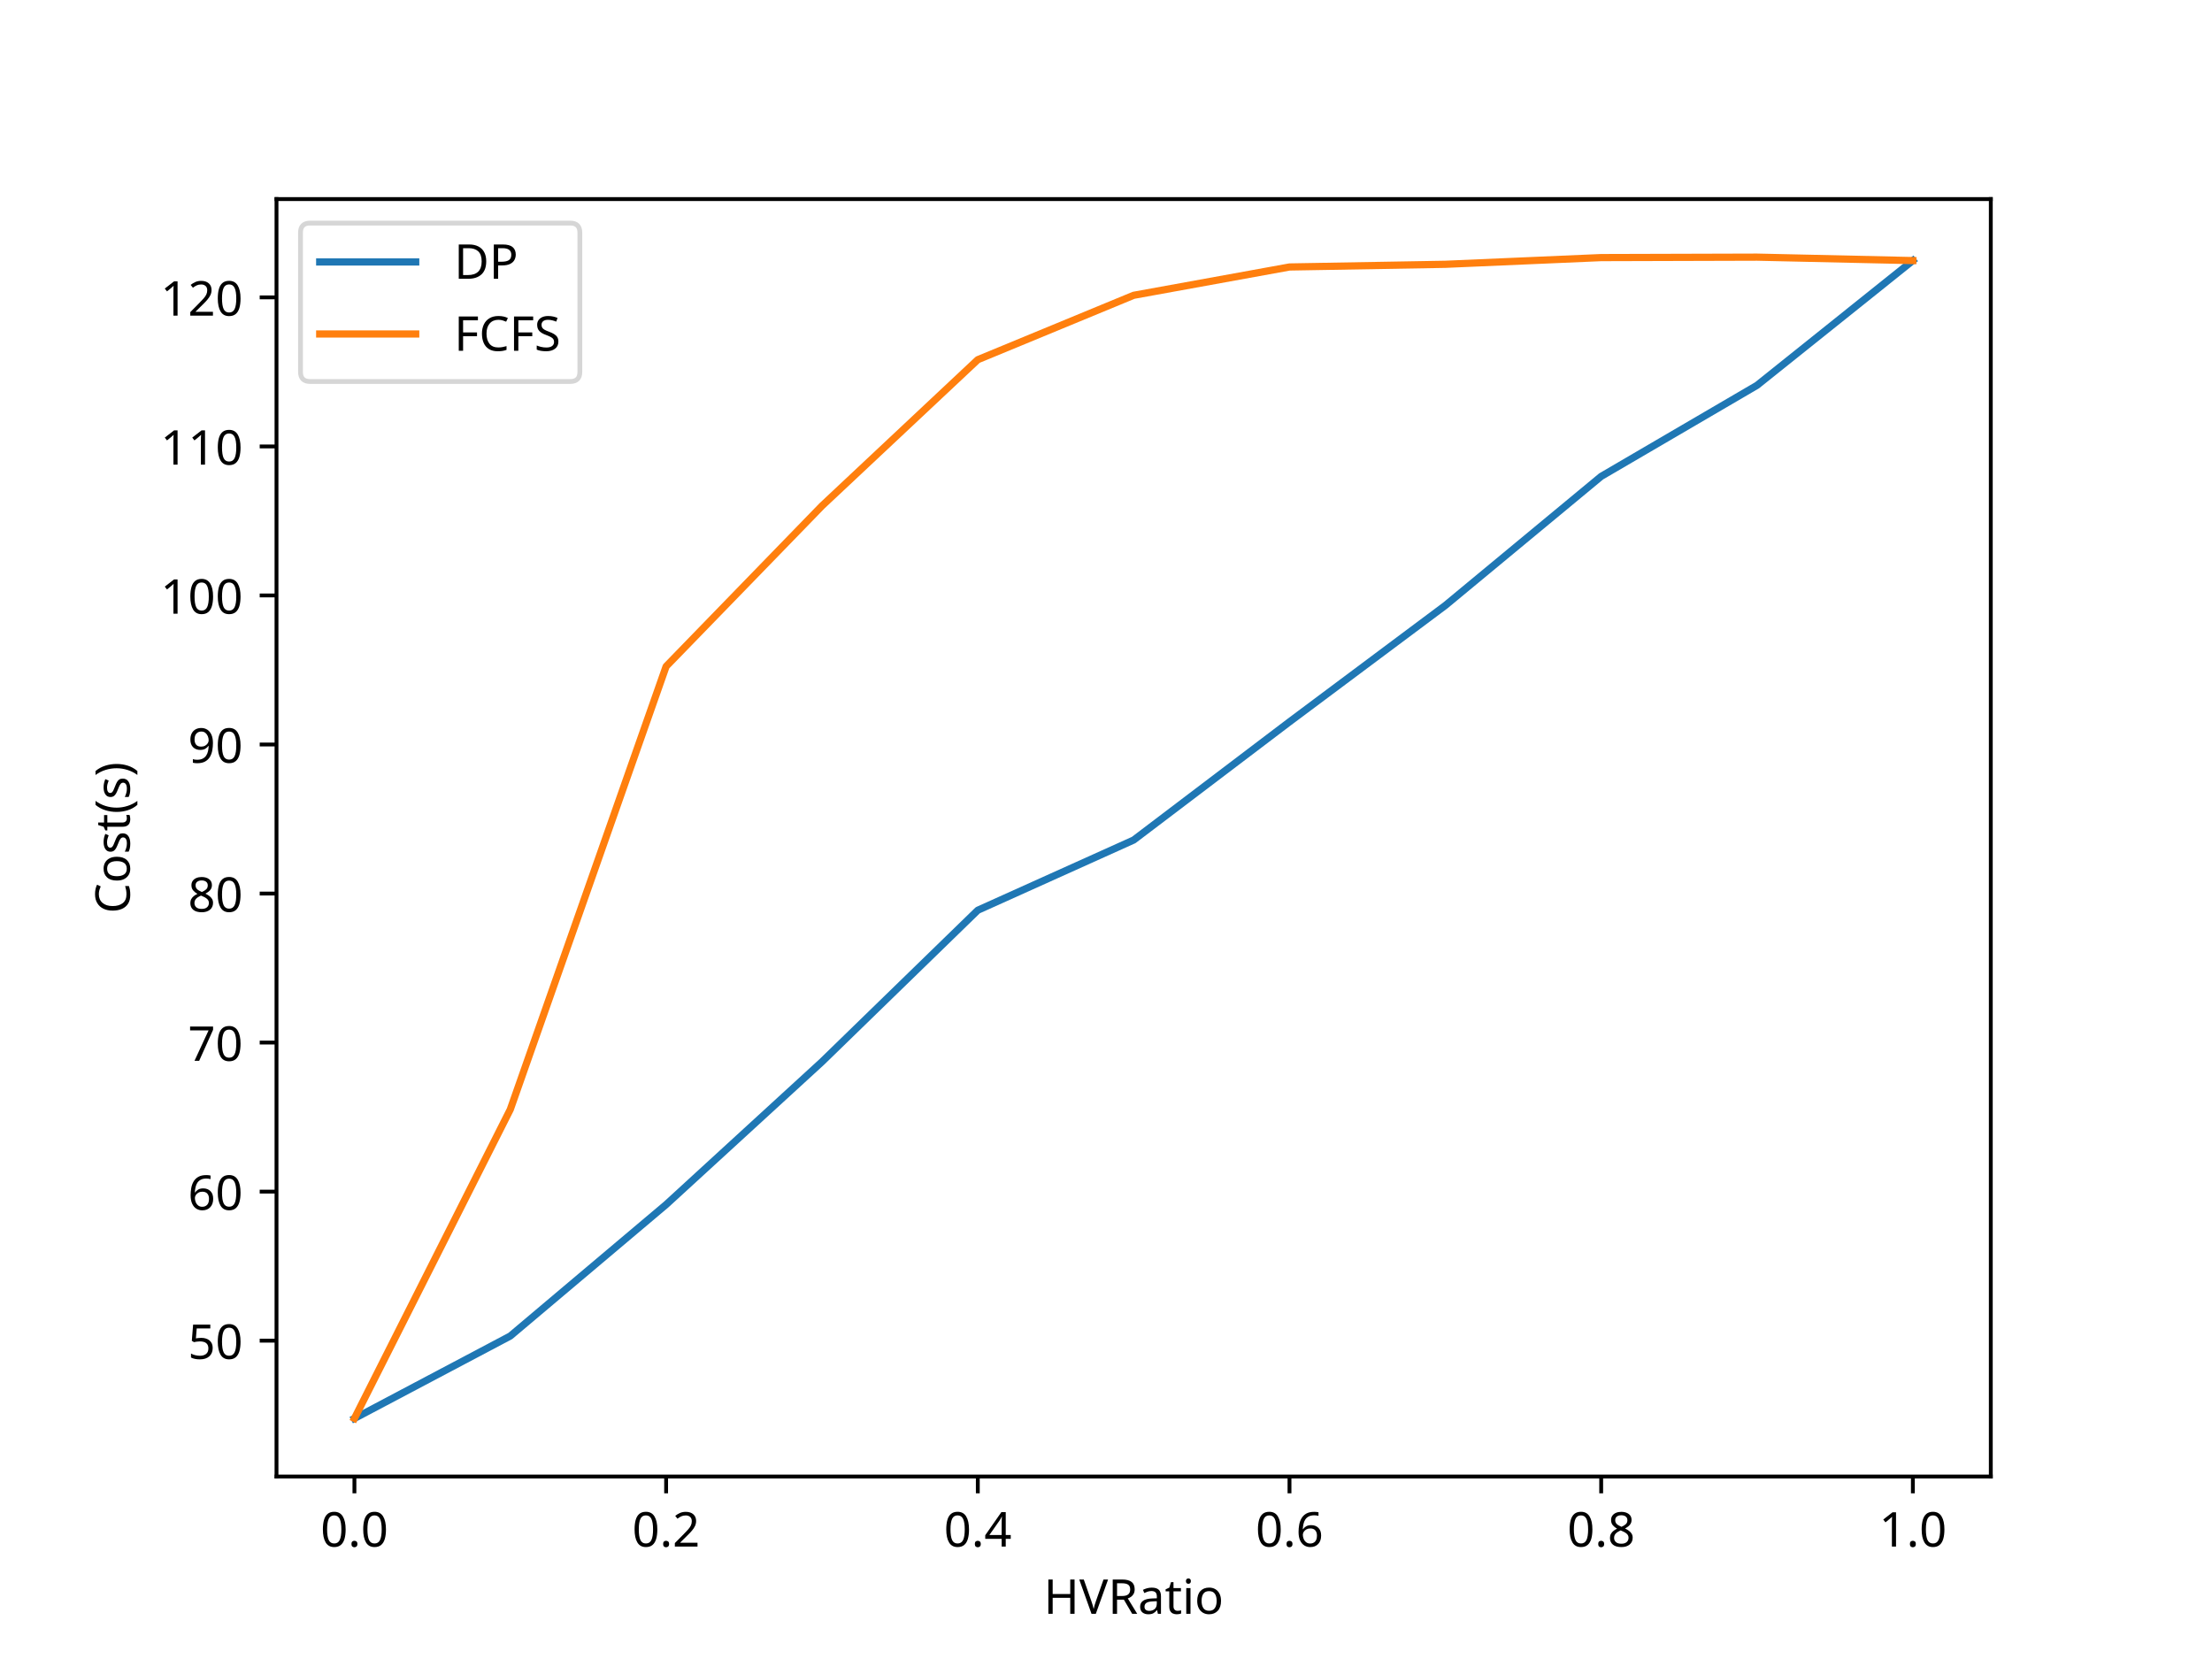 <?xml version="1.0" encoding="utf-8" standalone="no"?>
<!DOCTYPE svg PUBLIC "-//W3C//DTD SVG 1.1//EN"
  "http://www.w3.org/Graphics/SVG/1.1/DTD/svg11.dtd">
<!-- Created with matplotlib (https://matplotlib.org/) -->
<svg height="345.6pt" version="1.1" viewBox="0 0 460.8 345.6" width="460.8pt" xmlns="http://www.w3.org/2000/svg" xmlns:xlink="http://www.w3.org/1999/xlink">
 <defs>
  <style type="text/css">*{stroke-linecap:butt;stroke-linejoin:round;}</style>
 </defs>
 <g id="figure_1">
  <g id="patch_1">
   <path d="M 0 345.6 
L 460.8 345.6 
L 460.8 0 
L 0 0 
z
" style="fill:#ffffff;"/>
  </g>
  <g id="axes_1">
   <g id="patch_2">
    <path d="M 57.6 307.584 
L 414.72 307.584 
L 414.72 41.472 
L 57.6 41.472 
z
" style="fill:#ffffff;"/>
   </g>
   <g id="matplotlib.axis_1">
    <g id="xtick_1">
     <g id="line2d_1">
      <defs>
       <path d="M 0 0 
L 0 3.5 
" id="m65c6bfec78" style="stroke:#000000;stroke-width:0.8;"/>
      </defs>
      <g>
       <use style="stroke:#000000;stroke-width:0.8;" x="73.833" xlink:href="#m65c6bfec78" y="307.584"/>
      </g>
     </g>
     <g id="text_1">
      <!-- 0.0 -->
      <g transform="translate(66.773 322.184)scale(0.1 -0.1)">
       <defs>
        <path d="M 52.297 35.797 
Q 52.297 24.203 49.891 16 
Q 47.5 7.797 42.25 3.391 
Q 37 -1 28.5 -1 
Q 16.406 -1 10.656 8.75 
Q 4.906 18.5 4.906 35.797 
Q 4.906 47.406 7.25 55.594 
Q 9.594 63.797 14.797 68.141 
Q 20 72.5 28.5 72.5 
Q 40.5 72.5 46.391 62.844 
Q 52.297 53.203 52.297 35.797 
z
M 13.703 35.797 
Q 13.703 21.094 17.047 13.797 
Q 20.406 6.5 28.5 6.5 
Q 36.5 6.5 39.953 13.75 
Q 43.406 21 43.406 35.797 
Q 43.406 50.406 39.953 57.703 
Q 36.5 65 28.5 65 
Q 20.406 65 17.047 57.703 
Q 13.703 50.406 13.703 35.797 
z
" id="NotoSans-Regular-48"/>
        <path d="M 7.203 5.406 
Q 7.203 9.094 9 10.594 
Q 10.797 12.094 13.297 12.094 
Q 15.797 12.094 17.688 10.594 
Q 19.594 9.094 19.594 5.406 
Q 19.594 1.797 17.688 0.188 
Q 15.797 -1.406 13.297 -1.406 
Q 10.797 -1.406 9 0.188 
Q 7.203 1.797 7.203 5.406 
z
" id="NotoSans-Regular-46"/>
       </defs>
       <use xlink:href="#NotoSans-Regular-48"/>
       <use x="57.2" xlink:href="#NotoSans-Regular-46"/>
       <use x="84" xlink:href="#NotoSans-Regular-48"/>
      </g>
     </g>
    </g>
    <g id="xtick_2">
     <g id="line2d_2">
      <g>
       <use style="stroke:#000000;stroke-width:0.8;" x="138.764" xlink:href="#m65c6bfec78" y="307.584"/>
      </g>
     </g>
     <g id="text_2">
      <!-- 0.2 -->
      <g transform="translate(131.703 322.184)scale(0.1 -0.1)">
       <defs>
        <path d="M 52 0 
L 4.797 0 
L 4.797 7.297 
L 23.5 26.203 
Q 28.797 31.594 32.547 35.797 
Q 36.297 40 38.188 44 
Q 40.094 48 40.094 52.906 
Q 40.094 58.797 36.594 61.844 
Q 33.094 64.906 27.5 64.906 
Q 22.203 64.906 18.297 63.094 
Q 14.406 61.297 10.297 58.094 
L 5.594 64 
Q 9.797 67.5 15.25 69.953 
Q 20.703 72.406 27.5 72.406 
Q 37.5 72.406 43.297 67.297 
Q 49.094 62.203 49.094 53.406 
Q 49.094 47.797 46.797 42.891 
Q 44.5 38 40.391 33.203 
Q 36.297 28.406 30.797 23.094 
L 15.906 8.406 
L 15.906 8 
L 52 8 
z
" id="NotoSans-Regular-50"/>
       </defs>
       <use xlink:href="#NotoSans-Regular-48"/>
       <use x="57.2" xlink:href="#NotoSans-Regular-46"/>
       <use x="84" xlink:href="#NotoSans-Regular-50"/>
      </g>
     </g>
    </g>
    <g id="xtick_3">
     <g id="line2d_3">
      <g>
       <use style="stroke:#000000;stroke-width:0.8;" x="203.695" xlink:href="#m65c6bfec78" y="307.584"/>
      </g>
     </g>
     <g id="text_3">
      <!-- 0.4 -->
      <g transform="translate(196.634 322.184)scale(0.1 -0.1)">
       <defs>
        <path d="M 55.203 16.203 
L 44.797 16.203 
L 44.797 0 
L 36.297 0 
L 36.297 16.203 
L 2.094 16.203 
L 2.094 23.703 
L 35.703 71.797 
L 44.797 71.797 
L 44.797 24.094 
L 55.203 24.094 
z
M 36.297 24.094 
L 36.297 46.594 
Q 36.297 51.797 36.438 55.438 
Q 36.594 59.094 36.797 62.406 
L 36.406 62.406 
Q 35.594 60.5 34.391 58.297 
Q 33.203 56.094 32.094 54.594 
L 10.703 24.094 
z
" id="NotoSans-Regular-52"/>
       </defs>
       <use xlink:href="#NotoSans-Regular-48"/>
       <use x="57.2" xlink:href="#NotoSans-Regular-46"/>
       <use x="84" xlink:href="#NotoSans-Regular-52"/>
      </g>
     </g>
    </g>
    <g id="xtick_4">
     <g id="line2d_4">
      <g>
       <use style="stroke:#000000;stroke-width:0.8;" x="268.625" xlink:href="#m65c6bfec78" y="307.584"/>
      </g>
     </g>
     <g id="text_4">
      <!-- 0.6 -->
      <g transform="translate(261.565 322.184)scale(0.1 -0.1)">
       <defs>
        <path d="M 5.5 30.5 
Q 5.5 38.203 6.844 45.641 
Q 8.203 53.094 11.75 59.141 
Q 15.297 65.203 21.688 68.797 
Q 28.094 72.406 38.203 72.406 
Q 40.297 72.406 42.844 72.203 
Q 45.406 72 47 71.5 
L 47 64 
Q 45.203 64.594 42.891 64.891 
Q 40.594 65.203 38.406 65.203 
Q 31.5 65.203 26.891 62.891 
Q 22.297 60.594 19.641 56.594 
Q 17 52.594 15.797 47.391 
Q 14.594 42.203 14.297 36.297 
L 14.906 36.297 
Q 17.203 39.797 21.297 42.25 
Q 25.406 44.703 31.797 44.703 
Q 41.094 44.703 46.797 39.047 
Q 52.5 33.406 52.5 23 
Q 52.5 11.797 46.344 5.391 
Q 40.203 -1 29.797 -1 
Q 23 -1 17.5 2.391 
Q 12 5.797 8.75 12.797 
Q 5.5 19.797 5.5 30.5 
z
M 29.703 6.406 
Q 36 6.406 39.891 10.453 
Q 43.797 14.5 43.797 23 
Q 43.797 29.797 40.344 33.797 
Q 36.906 37.797 30 37.797 
Q 25.297 37.797 21.797 35.844 
Q 18.297 33.906 16.344 30.844 
Q 14.406 27.797 14.406 24.703 
Q 14.406 20.406 16.094 16.156 
Q 17.797 11.906 21.188 9.156 
Q 24.594 6.406 29.703 6.406 
z
" id="NotoSans-Regular-54"/>
       </defs>
       <use xlink:href="#NotoSans-Regular-48"/>
       <use x="57.2" xlink:href="#NotoSans-Regular-46"/>
       <use x="84" xlink:href="#NotoSans-Regular-54"/>
      </g>
     </g>
    </g>
    <g id="xtick_5">
     <g id="line2d_5">
      <g>
       <use style="stroke:#000000;stroke-width:0.8;" x="333.556" xlink:href="#m65c6bfec78" y="307.584"/>
      </g>
     </g>
     <g id="text_5">
      <!-- 0.8 -->
      <g transform="translate(326.496 322.184)scale(0.1 -0.1)">
       <defs>
        <path d="M 28.5 72.406 
Q 37.906 72.406 43.906 68 
Q 49.906 63.594 49.906 55.297 
Q 49.906 51 48.047 47.797 
Q 46.203 44.594 43.094 42.141 
Q 40 39.703 36.297 37.797 
Q 40.703 35.594 44.297 33 
Q 47.906 30.406 50.047 26.906 
Q 52.203 23.406 52.203 18.5 
Q 52.203 9.5 45.797 4.25 
Q 39.406 -1 28.797 -1 
Q 17.203 -1 11.047 4.047 
Q 4.906 9.094 4.906 18.203 
Q 4.906 23 6.953 26.641 
Q 9 30.297 12.391 32.891 
Q 15.797 35.5 19.703 37.297 
Q 14.406 40.297 10.797 44.547 
Q 7.203 48.797 7.203 55.406 
Q 7.203 60.797 10 64.594 
Q 12.797 68.406 17.594 70.406 
Q 22.406 72.406 28.5 72.406 
z
M 28.406 65.297 
Q 22.797 65.297 19.297 62.641 
Q 15.797 60 15.797 55 
Q 15.797 51.297 17.547 48.797 
Q 19.297 46.297 22.297 44.547 
Q 25.297 42.797 28.906 41.203 
Q 34.094 43.406 37.641 46.5 
Q 41.203 49.594 41.203 55 
Q 41.203 60 37.703 62.641 
Q 34.203 65.297 28.406 65.297 
z
M 13.5 18.094 
Q 13.5 12.906 17.203 9.453 
Q 20.906 6 28.594 6 
Q 35.906 6 39.75 9.453 
Q 43.594 12.906 43.594 18.406 
Q 43.594 23.594 39.5 27.047 
Q 35.406 30.5 28.594 33.094 
L 27 33.703 
Q 20.406 30.797 16.953 27.188 
Q 13.5 23.594 13.5 18.094 
z
" id="NotoSans-Regular-56"/>
       </defs>
       <use xlink:href="#NotoSans-Regular-48"/>
       <use x="57.2" xlink:href="#NotoSans-Regular-46"/>
       <use x="84" xlink:href="#NotoSans-Regular-56"/>
      </g>
     </g>
    </g>
    <g id="xtick_6">
     <g id="line2d_6">
      <g>
       <use style="stroke:#000000;stroke-width:0.8;" x="398.487" xlink:href="#m65c6bfec78" y="307.584"/>
      </g>
     </g>
     <g id="text_6">
      <!-- 1.0 -->
      <g transform="translate(391.427 322.184)scale(0.1 -0.1)">
       <defs>
        <path d="M 35.5 0 
L 26.906 0 
L 26.906 49.906 
Q 26.906 54.203 27 56.797 
Q 27.094 59.406 27.297 62.203 
Q 25.703 60.594 24.344 59.5 
Q 23 58.406 21.094 56.703 
L 13.5 50.5 
L 8.906 56.406 
L 28.203 71.406 
L 35.5 71.406 
z
" id="NotoSans-Regular-49"/>
       </defs>
       <use xlink:href="#NotoSans-Regular-49"/>
       <use x="57.2" xlink:href="#NotoSans-Regular-46"/>
       <use x="84" xlink:href="#NotoSans-Regular-48"/>
      </g>
     </g>
    </g>
    <g id="text_7">
     <!-- HVRatio -->
     <g transform="translate(217.421 336.184)scale(0.1 -0.1)">
      <defs>
       <path d="M 64.297 0 
L 55.297 0 
L 55.297 33.297 
L 18.703 33.297 
L 18.703 0 
L 9.703 0 
L 9.703 71.406 
L 18.703 71.406 
L 18.703 41.203 
L 55.297 41.203 
L 55.297 71.406 
L 64.297 71.406 
z
" id="NotoSans-Regular-72"/>
       <path d="M 60 71.406 
L 34.5 0 
L 25.5 0 
L 0 71.406 
L 9.406 71.406 
L 25.5 25.594 
Q 27.094 21.203 28.141 17.344 
Q 29.203 13.5 30 10 
Q 30.703 13.5 31.797 17.391 
Q 32.906 21.297 34.5 25.797 
L 50.5 71.406 
z
" id="NotoSans-Regular-86"/>
       <path d="M 29.406 71.406 
Q 42.703 71.406 49.047 66.344 
Q 55.406 61.297 55.406 51.094 
Q 55.406 45.406 53.297 41.594 
Q 51.203 37.797 47.953 35.5 
Q 44.703 33.203 41.094 32 
L 60.703 0 
L 50.203 0 
L 32.906 29.5 
L 18.703 29.5 
L 18.703 0 
L 9.703 0 
L 9.703 71.406 
z
M 28.906 63.594 
L 18.703 63.594 
L 18.703 37.094 
L 29.406 37.094 
Q 38.094 37.094 42.094 40.547 
Q 46.094 44 46.094 50.703 
Q 46.094 57.703 41.891 60.641 
Q 37.703 63.594 28.906 63.594 
z
" id="NotoSans-Regular-82"/>
       <path d="M 28.797 54.5 
Q 38.594 54.5 43.297 50.203 
Q 48 45.906 48 36.5 
L 48 0 
L 41.594 0 
L 39.906 7.594 
L 39.5 7.594 
Q 36 3.203 32.094 1.094 
Q 28.203 -1 21.5 -1 
Q 14.203 -1 9.391 2.844 
Q 4.594 6.703 4.594 14.906 
Q 4.594 22.906 10.891 27.25 
Q 17.203 31.594 30.297 32 
L 39.406 32.297 
L 39.406 35.5 
Q 39.406 42.203 36.5 44.797 
Q 33.594 47.406 28.297 47.406 
Q 24.094 47.406 20.297 46.156 
Q 16.5 44.906 13.203 43.297 
L 10.5 49.906 
Q 14 51.797 18.797 53.141 
Q 23.594 54.5 28.797 54.5 
z
M 39.297 26.203 
L 31.406 25.906 
Q 21.406 25.5 17.547 22.703 
Q 13.703 19.906 13.703 14.797 
Q 13.703 10.297 16.453 8.188 
Q 19.203 6.094 23.5 6.094 
Q 30.203 6.094 34.75 9.844 
Q 39.297 13.594 39.297 21.406 
z
" id="NotoSans-Regular-97"/>
       <path d="M 26.406 6.203 
Q 28.406 6.203 30.5 6.5 
Q 32.594 6.797 33.906 7.297 
L 33.906 0.594 
Q 32.5 -0.094 29.891 -0.547 
Q 27.297 -1 24.906 -1 
Q 20.703 -1 17.141 0.453 
Q 13.594 1.906 11.391 5.5 
Q 9.203 9.094 9.203 15.594 
L 9.203 46.797 
L 1.594 46.797 
L 1.594 51 
L 9.297 54.5 
L 12.797 65.906 
L 18 65.906 
L 18 53.594 
L 33.5 53.594 
L 33.5 46.797 
L 18 46.797 
L 18 15.797 
Q 18 10.906 20.344 8.547 
Q 22.703 6.203 26.406 6.203 
z
" id="NotoSans-Regular-116"/>
       <path d="M 13 73.703 
Q 15 73.703 16.547 72.344 
Q 18.094 71 18.094 68.094 
Q 18.094 65.203 16.547 63.844 
Q 15 62.5 13 62.5 
Q 10.797 62.5 9.297 63.844 
Q 7.797 65.203 7.797 68.094 
Q 7.797 71 9.297 72.344 
Q 10.797 73.703 13 73.703 
z
M 17.297 53.594 
L 17.297 0 
L 8.5 0 
L 8.5 53.594 
z
" id="NotoSans-Regular-105"/>
       <path d="M 55.094 26.906 
Q 55.094 13.594 48.344 6.297 
Q 41.594 -1 30.094 -1 
Q 23 -1 17.453 2.25 
Q 11.906 5.5 8.703 11.75 
Q 5.5 18 5.5 26.906 
Q 5.5 40.203 12.141 47.391 
Q 18.797 54.594 30.406 54.594 
Q 37.594 54.594 43.188 51.344 
Q 48.797 48.094 51.938 41.938 
Q 55.094 35.797 55.094 26.906 
z
M 14.594 26.906 
Q 14.594 17.406 18.344 11.844 
Q 22.094 6.297 30.297 6.297 
Q 38.406 6.297 42.203 11.844 
Q 46 17.406 46 26.906 
Q 46 36.406 42.203 41.797 
Q 38.406 47.203 30.203 47.203 
Q 22 47.203 18.297 41.797 
Q 14.594 36.406 14.594 26.906 
z
" id="NotoSans-Regular-111"/>
      </defs>
      <use xlink:href="#NotoSans-Regular-72"/>
      <use x="74.1" xlink:href="#NotoSans-Regular-86"/>
      <use x="134.1" xlink:href="#NotoSans-Regular-82"/>
      <use x="196.3" xlink:href="#NotoSans-Regular-97"/>
      <use x="252.4" xlink:href="#NotoSans-Regular-116"/>
      <use x="288.5" xlink:href="#NotoSans-Regular-105"/>
      <use x="314.3" xlink:href="#NotoSans-Regular-111"/>
     </g>
    </g>
   </g>
   <g id="matplotlib.axis_2">
    <g id="ytick_1">
     <g id="line2d_7">
      <defs>
       <path d="M 0 0 
L -3.5 0 
" id="m807c34156a" style="stroke:#000000;stroke-width:0.8;"/>
      </defs>
      <g>
       <use style="stroke:#000000;stroke-width:0.8;" x="57.6" xlink:href="#m807c34156a" y="279.281"/>
      </g>
     </g>
     <g id="text_8">
      <!-- 50 -->
      <g transform="translate(39.159 283.081)scale(0.1 -0.1)">
       <defs>
        <path d="M 27.5 43.797 
Q 38.406 43.797 44.953 38.297 
Q 51.5 32.797 51.5 22.797 
Q 51.5 11.703 44.453 5.344 
Q 37.406 -1 24.797 -1 
Q 19.203 -1 14.391 0 
Q 9.594 1 6.297 2.906 
L 6.297 11.203 
Q 9.906 9 15.047 7.75 
Q 20.203 6.5 24.906 6.5 
Q 32.797 6.5 37.641 10.25 
Q 42.5 14 42.5 21.906 
Q 42.5 28.906 38.203 32.656 
Q 33.906 36.406 24.594 36.406 
Q 21.797 36.406 18.188 35.906 
Q 14.594 35.406 12.406 34.906 
L 8 37.703 
L 10.703 71.406 
L 46.5 71.406 
L 46.5 63.406 
L 18.203 63.406 
L 16.5 42.703 
Q 18.203 43 21.094 43.391 
Q 24 43.797 27.5 43.797 
z
" id="NotoSans-Regular-53"/>
       </defs>
       <use xlink:href="#NotoSans-Regular-53"/>
       <use x="57.2" xlink:href="#NotoSans-Regular-48"/>
      </g>
     </g>
    </g>
    <g id="ytick_2">
     <g id="line2d_8">
      <g>
       <use style="stroke:#000000;stroke-width:0.8;" x="57.6" xlink:href="#m807c34156a" y="248.234"/>
      </g>
     </g>
     <g id="text_9">
      <!-- 60 -->
      <g transform="translate(39.159 252.034)scale(0.1 -0.1)">
       <use xlink:href="#NotoSans-Regular-54"/>
       <use x="57.2" xlink:href="#NotoSans-Regular-48"/>
      </g>
     </g>
    </g>
    <g id="ytick_3">
     <g id="line2d_9">
      <g>
       <use style="stroke:#000000;stroke-width:0.8;" x="57.6" xlink:href="#m807c34156a" y="217.187"/>
      </g>
     </g>
     <g id="text_10">
      <!-- 70 -->
      <g transform="translate(39.159 220.987)scale(0.1 -0.1)">
       <defs>
        <path d="M 13.594 0 
L 42.906 63.406 
L 4.406 63.406 
L 4.406 71.406 
L 52.297 71.406 
L 52.297 64.594 
L 23.297 0 
z
" id="NotoSans-Regular-55"/>
       </defs>
       <use xlink:href="#NotoSans-Regular-55"/>
       <use x="57.2" xlink:href="#NotoSans-Regular-48"/>
      </g>
     </g>
    </g>
    <g id="ytick_4">
     <g id="line2d_10">
      <g>
       <use style="stroke:#000000;stroke-width:0.8;" x="57.6" xlink:href="#m807c34156a" y="186.14"/>
      </g>
     </g>
     <g id="text_11">
      <!-- 80 -->
      <g transform="translate(39.159 189.94)scale(0.1 -0.1)">
       <use xlink:href="#NotoSans-Regular-56"/>
       <use x="57.2" xlink:href="#NotoSans-Regular-48"/>
      </g>
     </g>
    </g>
    <g id="ytick_5">
     <g id="line2d_11">
      <g>
       <use style="stroke:#000000;stroke-width:0.8;" x="57.6" xlink:href="#m807c34156a" y="155.092"/>
      </g>
     </g>
     <g id="text_12">
      <!-- 90 -->
      <g transform="translate(39.159 158.892)scale(0.1 -0.1)">
       <defs>
        <path d="M 52 40.906 
Q 52 33.203 50.641 25.75 
Q 49.297 18.297 45.75 12.25 
Q 42.203 6.203 35.75 2.594 
Q 29.297 -1 19.203 -1 
Q 17.203 -1 14.5 -0.75 
Q 11.797 -0.5 10.203 0 
L 10.203 7.5 
Q 14.094 6.203 19 6.203 
Q 26 6.203 30.547 8.5 
Q 35.094 10.797 37.797 14.75 
Q 40.5 18.703 41.703 23.953 
Q 42.906 29.203 43.094 35 
L 42.5 35 
Q 40.203 31.594 36.094 29.141 
Q 32 26.703 25.5 26.703 
Q 16.297 26.703 10.641 32.344 
Q 5 38 5 48.297 
Q 5 55.797 7.797 61.188 
Q 10.594 66.594 15.75 69.5 
Q 20.906 72.406 27.797 72.406 
Q 34.594 72.406 40.094 68.953 
Q 45.594 65.5 48.797 58.547 
Q 52 51.594 52 40.906 
z
M 27.797 65 
Q 21.594 65 17.641 60.891 
Q 13.703 56.797 13.703 48.406 
Q 13.703 41.5 17.047 37.547 
Q 20.406 33.594 27.406 33.594 
Q 32.203 33.594 35.703 35.547 
Q 39.203 37.5 41.141 40.5 
Q 43.094 43.5 43.094 46.703 
Q 43.094 51 41.391 55.203 
Q 39.703 59.406 36.297 62.203 
Q 32.906 65 27.797 65 
z
" id="NotoSans-Regular-57"/>
       </defs>
       <use xlink:href="#NotoSans-Regular-57"/>
       <use x="57.2" xlink:href="#NotoSans-Regular-48"/>
      </g>
     </g>
    </g>
    <g id="ytick_6">
     <g id="line2d_12">
      <g>
       <use style="stroke:#000000;stroke-width:0.8;" x="57.6" xlink:href="#m807c34156a" y="124.045"/>
      </g>
     </g>
     <g id="text_13">
      <!-- 100 -->
      <g transform="translate(33.439 127.845)scale(0.1 -0.1)">
       <use xlink:href="#NotoSans-Regular-49"/>
       <use x="57.2" xlink:href="#NotoSans-Regular-48"/>
       <use x="114.4" xlink:href="#NotoSans-Regular-48"/>
      </g>
     </g>
    </g>
    <g id="ytick_7">
     <g id="line2d_13">
      <g>
       <use style="stroke:#000000;stroke-width:0.8;" x="57.6" xlink:href="#m807c34156a" y="92.998"/>
      </g>
     </g>
     <g id="text_14">
      <!-- 110 -->
      <g transform="translate(33.439 96.798)scale(0.1 -0.1)">
       <use xlink:href="#NotoSans-Regular-49"/>
       <use x="57.2" xlink:href="#NotoSans-Regular-49"/>
       <use x="114.4" xlink:href="#NotoSans-Regular-48"/>
      </g>
     </g>
    </g>
    <g id="ytick_8">
     <g id="line2d_14">
      <g>
       <use style="stroke:#000000;stroke-width:0.8;" x="57.6" xlink:href="#m807c34156a" y="61.951"/>
      </g>
     </g>
     <g id="text_15">
      <!-- 120 -->
      <g transform="translate(33.439 65.751)scale(0.1 -0.1)">
       <use xlink:href="#NotoSans-Regular-49"/>
       <use x="57.2" xlink:href="#NotoSans-Regular-50"/>
       <use x="114.4" xlink:href="#NotoSans-Regular-48"/>
      </g>
     </g>
    </g>
    <g id="text_16">
     <!-- Cost(s) -->
     <g transform="translate(27.039 190.308)rotate(-90)scale(0.1 -0.1)">
      <defs>
       <path d="M 40.297 64.5 
Q 28.797 64.5 22.188 56.797 
Q 15.594 49.094 15.594 35.703 
Q 15.594 22.406 21.75 14.656 
Q 27.906 6.906 40.203 6.906 
Q 44.797 6.906 49 7.703 
Q 53.203 8.5 57.297 9.703 
L 57.297 1.906 
Q 53.297 0.406 49.047 -0.297 
Q 44.797 -1 38.906 -1 
Q 28 -1 20.703 3.5 
Q 13.406 8 9.75 16.297 
Q 6.094 24.594 6.094 35.797 
Q 6.094 46.594 10.047 54.844 
Q 14 63.094 21.703 67.75 
Q 29.406 72.406 40.406 72.406 
Q 51.703 72.406 60.094 68.203 
L 56.5 60.594 
Q 53.203 62.094 49.141 63.297 
Q 45.094 64.5 40.297 64.5 
z
" id="NotoSans-Regular-67"/>
       <path d="M 43.406 14.797 
Q 43.406 7 37.594 3 
Q 31.797 -1 22 -1 
Q 16.406 -1 12.344 -0.094 
Q 8.297 0.797 5.203 2.406 
L 5.203 10.406 
Q 8.406 8.797 12.953 7.438 
Q 17.5 6.094 22.203 6.094 
Q 28.906 6.094 31.906 8.25 
Q 34.906 10.406 34.906 14 
Q 34.906 16 33.797 17.594 
Q 32.703 19.203 29.844 20.797 
Q 27 22.406 21.703 24.406 
Q 16.5 26.406 12.797 28.406 
Q 9.094 30.406 7.094 33.203 
Q 5.094 36 5.094 40.406 
Q 5.094 47.203 10.641 50.891 
Q 16.203 54.594 25.203 54.594 
Q 30.094 54.594 34.344 53.594 
Q 38.594 52.594 42.297 51 
L 39.297 44 
Q 35.906 45.406 32.203 46.406 
Q 28.5 47.406 24.594 47.406 
Q 19.203 47.406 16.344 45.656 
Q 13.5 43.906 13.5 40.906 
Q 13.5 38.594 14.797 37.094 
Q 16.094 35.594 19.141 34.094 
Q 22.203 32.594 27.297 30.703 
Q 32.406 28.797 36 26.797 
Q 39.594 24.797 41.5 21.938 
Q 43.406 19.094 43.406 14.797 
z
" id="NotoSans-Regular-115"/>
       <path d="M 4 27.406 
Q 4 39.594 7.547 50.938 
Q 11.094 62.297 18.703 71.406 
L 27 71.406 
Q 20 62 16.453 50.703 
Q 12.906 39.406 12.906 27.5 
Q 12.906 15.906 16.453 4.75 
Q 20 -6.406 26.906 -15.797 
L 18.703 -15.797 
Q 11.094 -7 7.547 4.141 
Q 4 15.297 4 27.406 
z
" id="NotoSans-Regular-40"/>
       <path d="M 26 27.406 
Q 26 15.297 22.453 4.141 
Q 18.906 -7 11.297 -15.797 
L 3.094 -15.797 
Q 10 -6.406 13.547 4.75 
Q 17.094 15.906 17.094 27.5 
Q 17.094 39.406 13.547 50.703 
Q 10 62 3 71.406 
L 11.297 71.406 
Q 18.906 62.297 22.453 50.938 
Q 26 39.594 26 27.406 
z
" id="NotoSans-Regular-41"/>
      </defs>
      <use xlink:href="#NotoSans-Regular-67"/>
      <use x="63.2" xlink:href="#NotoSans-Regular-111"/>
      <use x="123.7" xlink:href="#NotoSans-Regular-115"/>
      <use x="171.6" xlink:href="#NotoSans-Regular-116"/>
      <use x="207.7" xlink:href="#NotoSans-Regular-40"/>
      <use x="237.7" xlink:href="#NotoSans-Regular-115"/>
      <use x="285.6" xlink:href="#NotoSans-Regular-41"/>
     </g>
    </g>
   </g>
   <g id="line2d_15">
    <path clip-path="url(#p24f0349e4d)" d="M 73.833 295.488 
L 106.298 278.319 
L 138.764 250.935 
L 171.229 221.192 
L 203.695 189.617 
L 236.16 174.994 
L 268.625 150.373 
L 301.091 126.125 
L 333.556 99.238 
L 366.022 80.269 
L 398.487 54.282 
" style="fill:none;stroke:#1f77b4;stroke-linecap:square;stroke-width:1.5;"/>
   </g>
   <g id="line2d_16">
    <path clip-path="url(#p24f0349e4d)" d="M 73.833 295.488 
L 106.298 231.127 
L 138.764 138.824 
L 171.229 105.386 
L 203.695 74.928 
L 236.16 61.516 
L 268.625 55.617 
L 301.091 55.058 
L 333.556 53.661 
L 366.022 53.568 
L 398.487 54.282 
" style="fill:none;stroke:#ff7f0e;stroke-linecap:square;stroke-width:1.5;"/>
   </g>
   <g id="patch_3">
    <path d="M 57.6 307.584 
L 57.6 41.472 
" style="fill:none;stroke:#000000;stroke-linecap:square;stroke-linejoin:miter;stroke-width:0.8;"/>
   </g>
   <g id="patch_4">
    <path d="M 414.72 307.584 
L 414.72 41.472 
" style="fill:none;stroke:#000000;stroke-linecap:square;stroke-linejoin:miter;stroke-width:0.8;"/>
   </g>
   <g id="patch_5">
    <path d="M 57.6 307.584 
L 414.72 307.584 
" style="fill:none;stroke:#000000;stroke-linecap:square;stroke-linejoin:miter;stroke-width:0.8;"/>
   </g>
   <g id="patch_6">
    <path d="M 57.6 41.472 
L 414.72 41.472 
" style="fill:none;stroke:#000000;stroke-linecap:square;stroke-linejoin:miter;stroke-width:0.8;"/>
   </g>
   <g id="legend_1">
    <g id="patch_7">
     <path d="M 64.6 79.472 
L 118.792 79.472 
Q 120.792 79.472 120.792 77.472 
L 120.792 48.472 
Q 120.792 46.472 118.792 46.472 
L 64.6 46.472 
Q 62.6 46.472 62.6 48.472 
L 62.6 77.472 
Q 62.6 79.472 64.6 79.472 
z
" style="fill:#ffffff;opacity:0.8;stroke:#cccccc;stroke-linejoin:miter;"/>
    </g>
    <g id="line2d_17">
     <path d="M 66.6 54.572 
L 86.6 54.572 
" style="fill:none;stroke:#1f77b4;stroke-linecap:square;stroke-width:1.5;"/>
    </g>
    <g id="line2d_18"/>
    <g id="text_17">
     <!-- DP -->
     <g transform="translate(94.6 58.072)scale(0.1 -0.1)">
      <defs>
       <path d="M 66.906 36.406 
Q 66.906 18.297 57.047 9.141 
Q 47.203 0 29.594 0 
L 9.703 0 
L 9.703 71.406 
L 31.703 71.406 
Q 42.406 71.406 50.344 67.406 
Q 58.297 63.406 62.594 55.594 
Q 66.906 47.797 66.906 36.406 
z
M 57.406 36.094 
Q 57.406 50.406 50.344 57.047 
Q 43.297 63.703 30.406 63.703 
L 18.703 63.703 
L 18.703 7.703 
L 28.406 7.703 
Q 57.406 7.703 57.406 36.094 
z
" id="NotoSans-Regular-68"/>
       <path d="M 28.594 71.406 
Q 42.594 71.406 49 65.906 
Q 55.406 60.406 55.406 50.406 
Q 55.406 44.5 52.75 39.344 
Q 50.094 34.203 43.844 31 
Q 37.594 27.797 26.906 27.797 
L 18.703 27.797 
L 18.703 0 
L 9.703 0 
L 9.703 71.406 
z
M 27.797 63.703 
L 18.703 63.703 
L 18.703 35.5 
L 25.906 35.5 
Q 36.094 35.5 41.094 38.797 
Q 46.094 42.094 46.094 50 
Q 46.094 56.906 41.641 60.297 
Q 37.203 63.703 27.797 63.703 
z
" id="NotoSans-Regular-80"/>
      </defs>
      <use xlink:href="#NotoSans-Regular-68"/>
      <use x="73" xlink:href="#NotoSans-Regular-80"/>
     </g>
    </g>
    <g id="line2d_19">
     <path d="M 66.6 69.572 
L 86.6 69.572 
" style="fill:none;stroke:#ff7f0e;stroke-linecap:square;stroke-width:1.5;"/>
    </g>
    <g id="line2d_20"/>
    <g id="text_18">
     <!-- FCFS -->
     <g transform="translate(94.6 73.072)scale(0.1 -0.1)">
      <defs>
       <path d="M 18.703 0 
L 9.703 0 
L 9.703 71.406 
L 49.594 71.406 
L 49.594 63.5 
L 18.703 63.5 
L 18.703 38.203 
L 47.703 38.203 
L 47.703 30.297 
L 18.703 30.297 
z
" id="NotoSans-Regular-70"/>
       <path d="M 50.203 19.094 
Q 50.203 9.594 43.297 4.297 
Q 36.406 -1 24.703 -1 
Q 18.703 -1 13.594 -0.094 
Q 8.5 0.797 5.094 2.406 
L 5.094 11 
Q 8.703 9.406 14.047 8.094 
Q 19.406 6.797 25.094 6.797 
Q 33 6.797 37.094 9.891 
Q 41.203 13 41.203 18.297 
Q 41.203 21.797 39.703 24.188 
Q 38.203 26.594 34.5 28.594 
Q 30.797 30.594 24.406 33 
Q 15.203 36.297 10.594 41.094 
Q 6 45.906 6 54.203 
Q 6 59.797 8.891 63.891 
Q 11.797 68 16.891 70.203 
Q 22 72.406 28.797 72.406 
Q 34.594 72.406 39.5 71.297 
Q 44.406 70.203 48.5 68.406 
L 45.703 60.703 
Q 42 62.297 37.594 63.391 
Q 33.203 64.5 28.594 64.5 
Q 21.906 64.5 18.5 61.641 
Q 15.094 58.797 15.094 54.094 
Q 15.094 50.5 16.594 48.094 
Q 18.094 45.703 21.5 43.75 
Q 24.906 41.797 30.703 39.703 
Q 37 37.406 41.344 34.75 
Q 45.703 32.094 47.953 28.391 
Q 50.203 24.703 50.203 19.094 
z
" id="NotoSans-Regular-83"/>
      </defs>
      <use xlink:href="#NotoSans-Regular-70"/>
      <use x="51.9" xlink:href="#NotoSans-Regular-67"/>
      <use x="115.1" xlink:href="#NotoSans-Regular-70"/>
      <use x="167" xlink:href="#NotoSans-Regular-83"/>
     </g>
    </g>
   </g>
  </g>
 </g>
 <defs>
  <clipPath id="p24f0349e4d">
   <rect height="266.112" width="357.12" x="57.6" y="41.472"/>
  </clipPath>
 </defs>
</svg>
